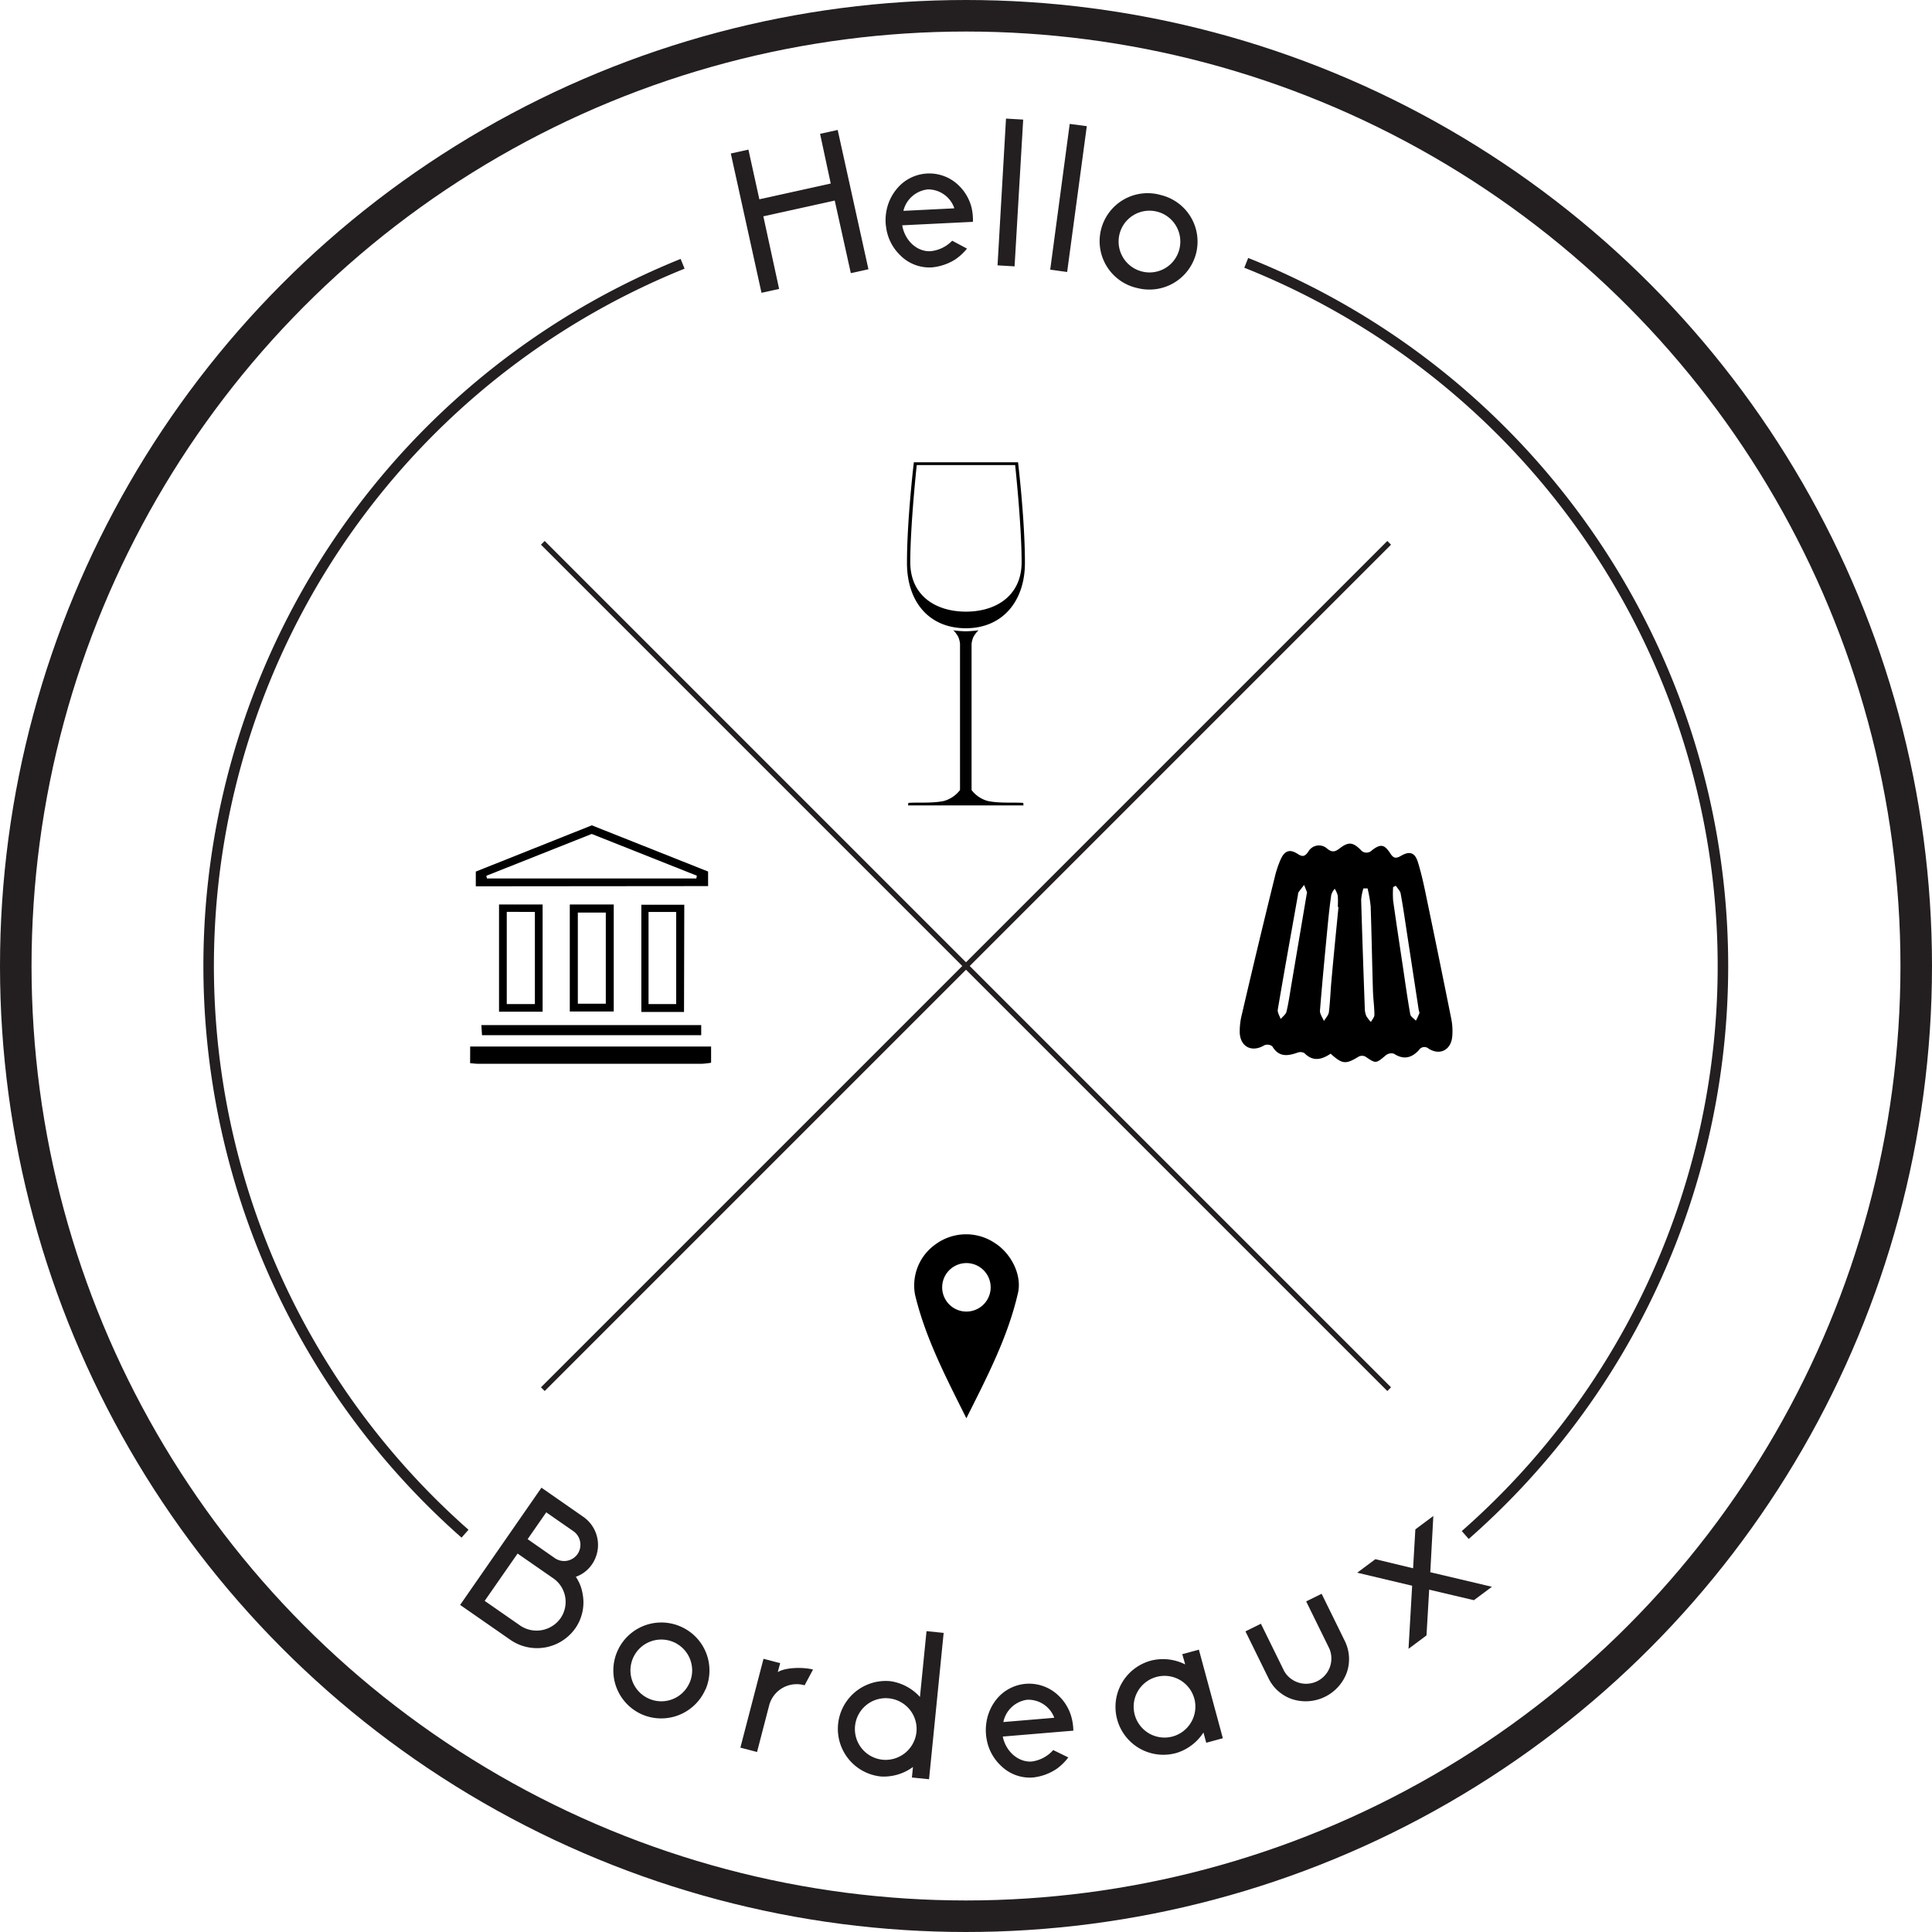 <svg xmlns="http://www.w3.org/2000/svg" viewBox="0 0 367.52 367.52"><defs><style>.cls-1{fill:#010101;}.cls-2,.cls-4,.cls-5,.cls-7,.cls-8{fill:none;}.cls-3,.cls-4{fill-rule:evenodd;}.cls-5,.cls-7,.cls-8{stroke:#231f20;stroke-miterlimit:10;}.cls-6{fill:#231f20;}.cls-7{stroke-width:2px;}.cls-8{stroke-width:6px;}</style></defs><title>HelloBordeauxLogo2</title><g id="Glass2"><path class="cls-1" d="M173.84,87.94s-1.31,10.87-1.31,19.13c0,7.33,4.12,12.44,11.22,12.44,6.92,0,11.22-5.11,11.22-12.44,0-8.26-1.31-19.13-1.31-19.13Zm.56.53h18.71s1.23,11.41,1.23,18.48c0,6.27-4.74,9.4-10.59,9.4s-10.59-3.12-10.59-9.4c0-7.07,1.23-18.48,1.23-18.48Zm6.9,31.38a5.2,5.2,0,0,1,1,1.33l0,0a4.62,4.62,0,0,1,.32,1.24v27.87a5.82,5.82,0,0,1-3.08,2.08c-2.27.48-5.15.22-6.75.37h0l-.05.47H194.7l-.05-.47h0c-1.6-.15-4.48.11-6.75-.37a5.82,5.82,0,0,1-3.08-2.08V122.47a4.62,4.62,0,0,1,.32-1.24l0,0a5.2,5.2,0,0,1,1-1.33,22.3,22.3,0,0,1-2.44.19h0a22.3,22.3,0,0,1-2.44-.19Z"/></g><g id="Monument"><g id="GZrvwo.tif"><path class="cls-2" d="M89.44,199.08V156.71h47.14v46.61H89.44v-1.06c.53,0,1.05.11,1.58.11q21.27,0,42.53,0a14.3,14.3,0,0,0,1.73-.2v-3.08Zm1.07-30.49H134.7v-2.77L112.58,157,90.51,165.8ZM133.39,195H91.57l.12,1.92h41.7Zm-25-2.54h8.36V172.06h-8.36Zm21.73.09V172.11H122V192.5Zm-26.9-20.43H94.93v20.39h8.29Z"/><path class="cls-3" d="M89.44,199.08h45.83v3.08a14.3,14.3,0,0,1-1.73.2q-21.27,0-42.53,0c-.53,0-1.05-.07-1.58-.11Z"/><path class="cls-3" d="M90.51,168.6v-2.8L112.58,157l22.12,8.79v2.77Zm2-2,.12.51h39.83l.1-.53-20-7.94Z"/><path class="cls-3" d="M133.39,195v1.92H91.69L91.57,195Z"/><path class="cls-3" d="M108.39,192.41V172.06h8.36v20.35Zm1.53-18.81v17.33h5.32V173.6Z"/><path class="cls-3" d="M130.12,192.5H122V172.11h8.17Zm-1.49-1.5V173.48h-5.26V191Z"/><path class="cls-3" d="M103.22,172.06v20.39H94.93V172.06Zm-6.82,1.4V191h5.35V173.47Z"/><path class="cls-4" d="M92.49,166.58l20.1-8,20,7.94-.1.53H92.61Z"/><path class="cls-4" d="M109.91,173.6h5.32v17.33h-5.32Z"/><path class="cls-4" d="M128.63,191h-5.26V173.48h5.26Z"/><path class="cls-4" d="M96.4,173.47h5.35V191H96.4Z"/></g></g><g id="Cannelé"><line class="cls-5" x1="103.26" y1="103.26" x2="264.26" y2="264.26"/><line class="cls-5" x1="103.26" y1="264.26" x2="264.26" y2="103.26"/><path class="cls-2" d="M149.58,356.27V19.94H363.12V356.27ZM253.12,200.44c2.25,2,2.9,2.06,5.33.51a1.41,1.41,0,0,1,1.26,0c2,1.37,2,1.36,3.92-.27a1.69,1.69,0,0,1,1.52-.27c1.83,1.19,3.33.82,4.74-.68a1.22,1.22,0,0,1,1.84-.3c2.13,1.37,4.26.28,4.5-2.26a11.71,11.71,0,0,0-.16-3.31q-2.22-11.15-4.55-22.27c-.53-2.54-1-5.1-1.8-7.58-.58-1.9-1.59-2.21-3.28-1.22-1,.56-1.4.39-2-.51-1.13-1.73-1.85-1.82-3.48-.57a1.43,1.43,0,0,1-2.18-.13c-1.49-1.43-2.28-1.49-3.91-.27-.85.64-1.43.9-2.41.1a2.32,2.32,0,0,0-3.62.59c-.63.91-1.06,1-2,.4-1.47-1-2.45-.67-3.2.95a19.26,19.26,0,0,0-1.2,3.61q-3.13,12.9-6.19,25.83a13.46,13.46,0,0,0-.44,3.6c.12,2.77,2.36,3.83,4.7,2.4a1.56,1.56,0,0,1,1.49.2c1.21,2.08,2.89,1.88,4.78,1.22a1.59,1.59,0,0,1,1.32.07C249.74,202,251.38,201.61,253.12,200.44Z"/><path class="cls-3" d="M253.12,200.44c-1.74,1.17-3.38,1.54-5-.12a1.59,1.59,0,0,0-1.32-.07c-1.88.66-3.56.86-4.78-1.22a1.56,1.56,0,0,0-1.49-.2c-2.34,1.42-4.58.36-4.7-2.4a13.46,13.46,0,0,1,.44-3.6q3-12.92,6.19-25.83a19.26,19.26,0,0,1,1.2-3.61c.75-1.61,1.74-1.9,3.2-.95.91.59,1.34.51,2-.4a2.32,2.32,0,0,1,3.62-.59c1,.8,1.57.54,2.41-.1,1.63-1.23,2.43-1.16,3.91.27a1.43,1.43,0,0,0,2.18.13c1.63-1.25,2.35-1.16,3.48.57.59.9,1,1.07,2,.51,1.69-1,2.7-.68,3.28,1.22.76,2.48,1.27,5,1.8,7.58q2.32,11.13,4.55,22.27a11.71,11.71,0,0,1,.16,3.31c-.23,2.54-2.37,3.63-4.5,2.26a1.22,1.22,0,0,0-1.84.3c-1.4,1.5-2.91,1.87-4.74.68a1.69,1.69,0,0,0-1.52.27c-1.94,1.63-1.9,1.64-3.92.27a1.41,1.41,0,0,0-1.26,0C256,202.5,255.37,202.47,253.12,200.44Zm12.41-31.94-.52.24a18.67,18.67,0,0,0,0,2.57c.6,4.27,1.25,8.53,1.89,12.79.44,3,.85,5.91,1.37,8.84.08.46.7.82,1.07,1.22a14.67,14.67,0,0,0,.66-1.4c.06-.18-.09-.43-.12-.64q-1.07-7-2.13-13.93c-.42-2.73-.8-5.46-1.3-8.18C266.37,169.48,265.85,169,265.53,168.5Zm-16.9,1.23-.55-1.39c-.36.46-.73.92-1.07,1.4a1.27,1.27,0,0,0-.1.48c-1.29,7.27-2.61,14.55-3.84,21.83-.09.55.35,1.2.55,1.8.38-.47,1-.9,1.11-1.43.4-1.66.63-3.36.91-5Zm11.52-.73h-.79a9.7,9.7,0,0,0-.43,2.16c.2,6.88.44,13.75.69,20.63a4,4,0,0,0,.28,1.46,6.11,6.11,0,0,0,.89,1.16c.23-.45.66-.9.66-1.35,0-1.55-.24-3.1-.28-4.65-.16-5.33-.25-10.66-.43-16A25.43,25.43,0,0,0,260.15,169Zm-5.53,3.53h-.14a15.78,15.78,0,0,0,0-2.16,5.14,5.14,0,0,0-.58-1.31,3.68,3.68,0,0,0-.65,1.14c-.27,1.86-.48,3.73-.66,5.6-.53,5.5-1.06,11-1.5,16.51,0,.61.49,1.27.76,1.91.33-.56.87-1.1.94-1.69.25-2,.3-4,.49-6C253.69,181.88,254.16,177.2,254.62,172.52Z"/><path class="cls-4" d="M265.53,168.5c.32.5.84,1,.94,1.52.49,2.71.88,5.45,1.3,8.18q1.07,7,2.13,13.93c0,.22.18.47.12.64a14.67,14.67,0,0,1-.66,1.4c-.37-.41-1-.77-1.07-1.22-.52-2.94-.93-5.89-1.37-8.84-.64-4.26-1.29-8.52-1.89-12.79a18.67,18.67,0,0,1,0-2.57Z"/><path class="cls-4" d="M248.63,169.73l-3,17.64c-.29,1.68-.51,3.38-.91,5-.13.53-.73,1-1.11,1.43-.2-.6-.64-1.25-.55-1.8,1.24-7.28,2.55-14.56,3.84-21.83a1.27,1.27,0,0,1,.1-.48c.34-.48.71-.93,1.07-1.4Z"/><path class="cls-4" d="M260.15,169a25.43,25.43,0,0,1,.58,3.42c.19,5.33.28,10.66.43,16,0,1.55.27,3.1.28,4.65,0,.45-.43.9-.66,1.35a6.11,6.11,0,0,1-.89-1.16,4,4,0,0,1-.28-1.46c-.25-6.87-.49-13.75-.69-20.63a9.7,9.7,0,0,1,.43-2.16Z"/><path class="cls-4" d="M254.62,172.52c-.46,4.68-.93,9.35-1.37,14-.19,2-.24,4-.49,6-.08.59-.62,1.13-.94,1.69-.27-.64-.8-1.3-.76-1.91.44-5.51,1-11,1.5-16.51.18-1.87.39-3.74.66-5.6a3.68,3.68,0,0,1,.65-1.14,5.14,5.14,0,0,1,.58,1.31,15.78,15.78,0,0,1,0,2.16Z"/></g><g id="Pinpoint"><g id="wF7WTG.tif"><path class="cls-2" d="M152.86,281.48V188.17h58.08v93.32Zm31-11.7c3.89-7.77,7.88-15.4,9.85-23.84.78-3.36-1.26-7.48-4.45-9.52a9.81,9.81,0,0,0-11.13.2,9.58,9.58,0,0,0-4,9.68C176.07,254.59,180,262.09,183.83,269.79Z"/><path class="cls-3" d="M183.83,269.79c-3.84-7.7-7.77-15.19-9.76-23.48a9.58,9.58,0,0,1,4-9.68,9.81,9.81,0,0,1,11.13-.2c3.19,2,5.23,6.16,4.45,9.52C191.72,254.38,187.73,262,183.83,269.79Zm-4.6-25a4.61,4.61,0,0,0,9.22.19,4.61,4.61,0,1,0-9.22-.19Z"/><path class="cls-4" d="M179.23,244.74a4.61,4.61,0,1,1,9.22.19,4.61,4.61,0,0,1-9.22-.19Z"/></g></g><g id="Hello"><path class="cls-6" d="M158.79,38.15l-13.58,3,3,13.81-3.35.74-5.84-26.5,3.35-.74,2.08,9.45,13.58-3L156,25.46l3.35-.74,5.85,26.5-3.35.74Z"/><path class="cls-6" d="M185.08,42.2l-13.44.66v.08c.52,2.87,2.8,4.94,5.31,4.85a6.6,6.6,0,0,0,4.18-2l2.82,1.5a10.35,10.35,0,0,1-2.23,2.06,10,10,0,0,1-4.54,1.52,7.81,7.81,0,0,1-6-2.38,9,9,0,0,1-2.63-5.37,5.64,5.64,0,0,1-.08-.8,9.46,9.46,0,0,1,.13-2.07,9.18,9.18,0,0,1,2-4.33,8,8,0,0,1,11.84-.58,8.83,8.83,0,0,1,2.37,4.12A10.51,10.51,0,0,1,185.08,42.2Zm-3.56-2.57,0-.07a5.28,5.28,0,0,0-5-3.53,5.36,5.36,0,0,0-4.65,4l0,.08Z"/><path class="cls-6" d="M189.76,50.48l1.61-27.92,3.27.19L193,50.67Z"/><path class="cls-6" d="M199.78,51.3l3.71-27.73,3.25.43L203,51.74Z"/><path class="cls-6" d="M227.53,48.19a9.17,9.17,0,0,1-11.11,6.62,9.13,9.13,0,1,1,4.47-17.69,9.11,9.11,0,0,1,6.64,11.07Zm-3.18-.8a5.87,5.87,0,1,0-7.13,4.25A5.84,5.84,0,0,0,224.35,47.39Z"/></g><g id="Bordeaux"><path class="cls-6" d="M103,283l8,5.57a6.51,6.51,0,0,1,1.62,9,6.22,6.22,0,0,1-3,2.35h-.05V300a8,8,0,0,1,1.26,3.2,8.62,8.62,0,0,1-1.41,6.58A8.92,8.92,0,0,1,97.17,312l-9.64-6.7ZM99.06,309.3a5.58,5.58,0,0,0,7.57-1.47,5.46,5.46,0,0,0-1.31-7.54l-6.86-4.76-6.26,9Zm6.53-12.87a3.12,3.12,0,0,0,4.27-.8,3.15,3.15,0,0,0-.72-4.31l-5.23-3.63-3.54,5.1Z"/><path class="cls-6" d="M134.19,321.38a9.18,9.18,0,0,1-12,4.78,9.13,9.13,0,1,1,7.23-16.77,9.11,9.11,0,0,1,4.79,12Zm-3-1.3a5.87,5.87,0,1,0-7.71,3.07A5.84,5.84,0,0,0,131.18,320.08Z"/><path class="cls-6" d="M147.95,318.09c1.38-.9,4.75-1,6.71-.5l-1.6,3a5.42,5.42,0,0,0-6.71,3.69l-2.34,9-3.17-.83,4.4-16.9,3.17.83Z"/><path class="cls-6" d="M176.25,310.29l3.26.33-2.78,27.84-3.26-.33.2-2a9.38,9.38,0,0,1-6.08,1.81,9.11,9.11,0,1,1,1.81-18.13,9.39,9.39,0,0,1,5.6,3Zm-1.91,19.16a5.87,5.87,0,1,0-6.43,5.3A5.91,5.91,0,0,0,174.34,329.44Z"/><path class="cls-6" d="M204.18,329.22l-13.41,1.12v.08c.62,2.85,3,4.84,5.48,4.67a6.6,6.6,0,0,0,4.1-2.18l2.87,1.4a10.31,10.31,0,0,1-2.15,2.13,10,10,0,0,1-4.49,1.68,7.81,7.81,0,0,1-6.11-2.17,9,9,0,0,1-2.81-5.27,5.63,5.63,0,0,1-.1-.79,9.44,9.44,0,0,1,.06-2.07,9.17,9.17,0,0,1,1.81-4.4,8,8,0,0,1,5.67-3.11,8.06,8.06,0,0,1,6.14,2.13,8.85,8.85,0,0,1,2.52,4A10.5,10.5,0,0,1,204.18,329.22Zm-3.65-2.45,0-.07a5.28,5.28,0,0,0-5.14-3.36,5.36,5.36,0,0,0-4.51,4.16l0,.08Z"/><path class="cls-6" d="M224.9,314.67l3.16-.86,4.56,16.85-3.16.86-.53-1.95a9.38,9.38,0,0,1-5,3.85,9.11,9.11,0,1,1-4.76-17.58,9.39,9.39,0,0,1,6.29.78Zm2.28,8.42a5.87,5.87,0,1,0-4.12,7.24A5.9,5.9,0,0,0,227.19,323.1Z"/><path class="cls-6" d="M241.34,319.33l-4.42-9,2.94-1.45,4.42,9a4.81,4.81,0,0,0,8.61-4.25l-4.42-9,2.94-1.45,4.42,9a7.79,7.79,0,0,1,.33,6.09,8.34,8.34,0,0,1-10.22,5A7.75,7.75,0,0,1,241.34,319.33Z"/><path class="cls-6" d="M272.08,299.08l11.72,2.77-3.42,2.55-8.51-2-.51,8.7-3.42,2.55.69-12-10.45-2.48,3.45-2.57,7.18,1.73.43-7.4,3.42-2.55Z"/><path class="cls-7" d="M88.46,291.75A144,144,0,0,1,129.85,50.18"/><path class="cls-7" d="M237.07,50A144,144,0,0,1,278.73,292"/></g><g id="Layer_9" data-name="Layer 9"><circle class="cls-8" cx="183.76" cy="183.76" r="180.76"/></g></svg>